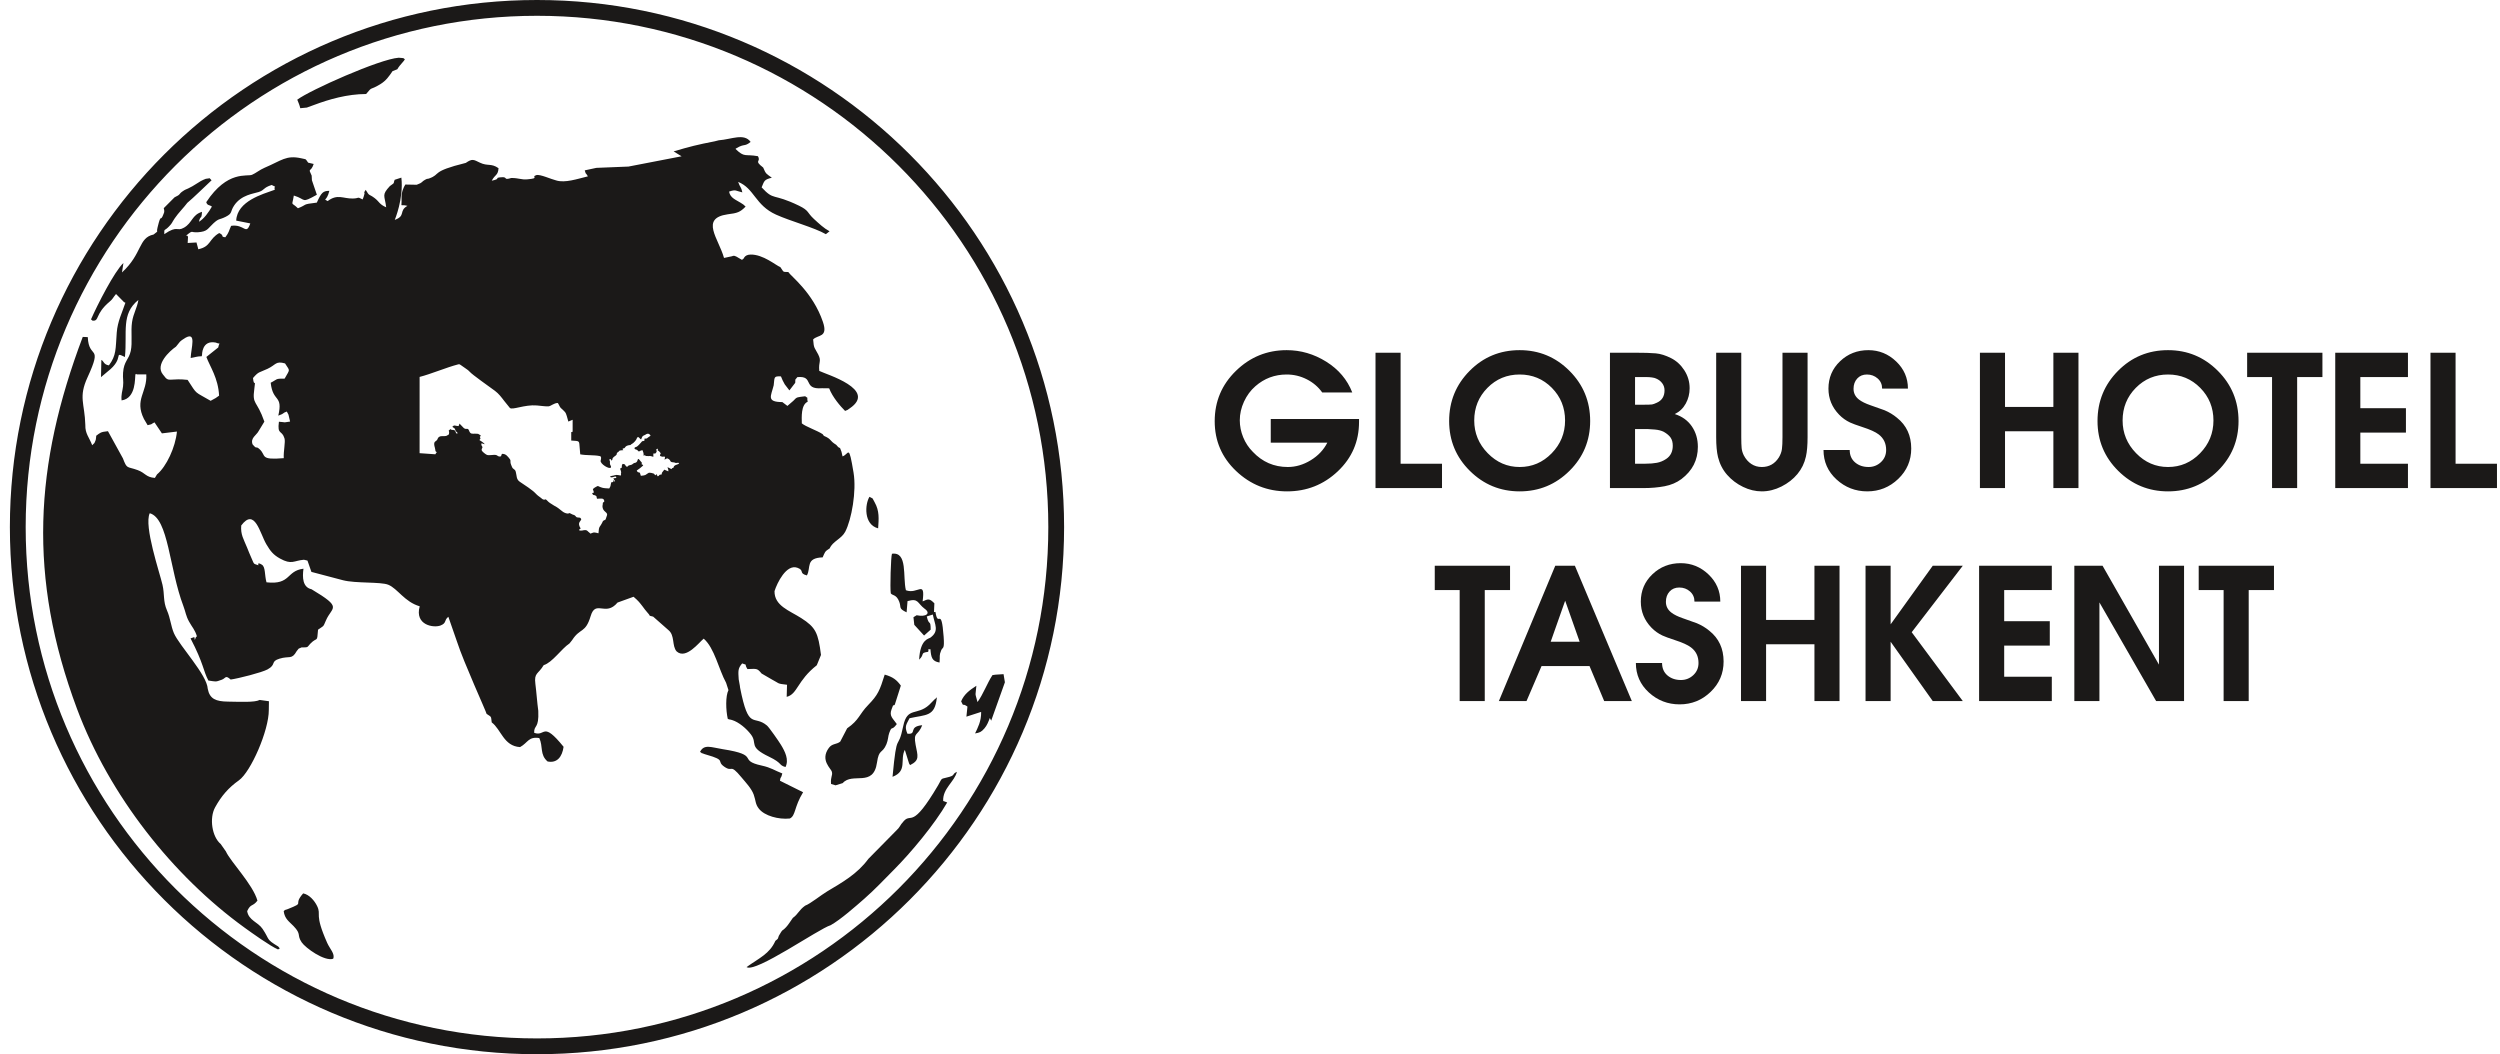 <svg width="166" height="70" viewBox="0 0 166 70" fill="none" xmlns="http://www.w3.org/2000/svg">
<path fill-rule="evenodd" clip-rule="evenodd" d="M1.705 35C1.705 16.249 16.905 1.049 35.656 1.049C54.407 1.049 69.608 16.249 69.608 35C69.608 53.751 54.407 68.951 35.656 68.951C16.905 68.951 1.705 53.751 1.705 35ZM13.702 23.701C13.931 24.322 14.493 25.105 14.547 26.271L14.316 26.433L13.986 26.614C12.882 25.963 13.13 26.26 12.458 25.224C11.439 25.108 11.252 25.33 11.014 25.108L10.813 24.859C10.289 24.208 11.263 23.305 11.684 23.018C12.006 22.642 11.86 22.711 12.332 22.418C13.054 22.032 12.693 23.086 12.659 23.771C12.987 23.719 13.039 23.665 13.394 23.654C13.408 23.627 13.413 23.549 13.416 23.566C13.42 23.594 13.374 22.564 14.323 22.746C14.704 22.908 14.57 22.653 14.491 23.071L13.702 23.701ZM20.858 6.967C21.852 6.595 23.052 6.247 24.311 6.242C24.753 5.698 24.517 6.036 25.244 5.596C25.641 5.356 25.832 5.064 26.067 4.722L26.38 4.6C26.492 4.42 26.436 4.506 26.545 4.359L26.83 4.024C26.839 3.985 26.87 3.982 26.891 3.962C26.795 3.903 26.951 3.854 26.472 3.833C25.219 3.919 20.567 5.992 19.738 6.619C19.824 6.832 19.885 6.96 19.938 7.185L20.375 7.143L20.858 6.967ZM58.308 35.082C58.351 34.448 58.401 33.932 58.082 33.362C57.855 32.958 58.032 33.171 57.733 32.987C57.43 33.474 57.334 34.83 58.308 35.082ZM20.13 59.321C19.391 60.164 20.333 59.873 19.106 60.364C18.809 60.483 19.034 60.335 18.838 60.499C18.899 61.014 19.204 61.193 19.492 61.492C20.036 62.056 19.693 62.066 20.032 62.571C20.281 62.941 21.548 63.856 22.123 63.661C22.26 63.336 21.905 63.014 21.726 62.609C20.838 60.611 21.361 60.795 21.058 60.164C20.883 59.797 20.528 59.396 20.13 59.321ZM59.445 55.217L57.657 57.032C56.931 58.028 55.919 58.596 54.934 59.183C54.526 59.426 53.816 60.004 53.461 60.137C53.046 60.431 52.998 60.699 52.647 60.947C52.481 61.175 52.354 61.396 52.2 61.56C51.858 61.923 52.039 61.583 51.712 62.142C51.621 62.407 51.69 62.294 51.484 62.473C51.11 63.329 50.416 63.61 49.571 64.214C50.155 64.626 54.364 61.668 55.158 61.432C55.817 61.064 56.834 60.163 57.396 59.671C58.093 59.062 58.755 58.355 59.389 57.717C60.472 56.625 62.049 54.753 62.894 53.284L62.627 53.186C62.587 52.35 63.383 51.909 63.538 51.247C63.143 51.433 63.513 51.483 62.832 51.636C62.433 51.725 62.553 51.699 62.293 52.139C60.537 55.119 60.533 53.954 60.018 54.511C59.685 54.871 59.84 54.849 59.445 55.217ZM49.231 51.613C49.514 51.954 49.9 52.352 50.049 52.77C50.196 53.185 50.143 53.383 50.392 53.699C50.767 54.174 51.7 54.427 52.443 54.349C52.843 54.16 52.719 53.591 53.326 52.605L51.79 51.841C51.824 51.521 51.861 51.742 51.945 51.357C51.42 51.157 51.218 50.973 50.57 50.832C48.922 50.471 50.561 50.149 47.989 49.745C47.221 49.625 46.746 49.384 46.478 49.935C46.504 49.954 46.548 49.942 46.562 49.98C46.577 50.017 46.627 50.014 46.648 50.022C46.764 50.066 46.785 50.076 46.915 50.113C48.256 50.495 47.544 50.522 48.084 50.903C48.685 51.326 48.424 50.636 49.231 51.613ZM55.031 49.667C54.437 50.483 55.193 51.036 55.238 51.248C55.299 51.534 55.142 51.532 55.181 52.054L55.482 52.146L55.957 51.998C56.602 51.253 57.995 52.308 58.232 50.636C58.365 49.696 58.581 50.079 58.861 49.41C58.978 49.129 58.968 48.874 59.044 48.671C59.248 48.125 59.178 48.585 59.548 48.078C59.291 47.702 59.028 47.553 59.199 47.102C59.404 46.56 59.232 46.986 59.414 46.79L59.816 45.524C59.547 45.156 59.302 44.95 58.745 44.794C58.416 45.842 58.301 46.14 57.651 46.807C57.035 47.439 57.062 47.8 56.251 48.36L55.791 49.243C55.541 49.446 55.262 49.35 55.031 49.667ZM60.797 49.457C60.628 48.548 60.95 48.908 61.233 48.153C60.274 48.249 60.93 48.78 60.253 48.719C60.032 48.212 60.2 48.087 60.392 47.691C61.482 47.442 62.083 47.607 62.207 46.313C62.181 46.331 62.145 46.331 62.133 46.373C62.122 46.414 62.077 46.419 62.062 46.433L61.702 46.799C60.897 47.542 60.242 46.911 59.976 48.204C59.606 50.004 59.564 48.348 59.264 51.58C60.269 51.195 59.739 50.447 60.081 49.79L60.31 50.527C60.376 50.739 60.352 50.682 60.43 50.803C61.093 50.475 60.934 50.193 60.797 49.457ZM65.899 44.828C65.546 45.367 65.28 46.112 64.906 46.616C64.715 45.901 64.775 46.275 64.831 45.535C64.378 45.827 64.012 46.101 63.82 46.569C64.025 47.002 63.847 46.633 64.239 46.917L64.169 47.586L65.148 47.27C65.161 47.901 64.92 48.325 64.744 48.7C65.054 48.646 65.151 48.612 65.364 48.367C65.543 48.161 65.629 47.923 65.725 47.675L65.815 47.853L66.725 45.304L66.636 44.764L66.094 44.799L65.899 44.828ZM59.148 39.396C59.242 39.553 59.525 39.452 59.713 39.964C59.856 40.352 59.643 40.397 60.198 40.659L60.26 39.913C61.006 39.704 60.891 40.042 61.399 40.423C61.819 40.713 61.514 40.989 60.865 40.852L60.653 40.984L60.709 41.489L61.359 42.2L61.797 41.808C61.795 41.088 61.69 41.611 61.537 40.931L61.94 40.805C62.065 41.478 62.391 41.895 61.772 42.344C61.67 42.418 61.1 42.433 61.03 43.802C61.429 43.426 61.061 43.362 61.63 43.28C61.71 43.075 61.503 43.133 61.781 43.107C61.824 43.661 61.891 43.911 62.385 43.992C62.429 43.528 62.345 43.541 62.499 43.174C62.594 42.948 62.723 43.163 62.658 42.278C62.502 40.158 62.294 41.771 62.113 40.63L62.017 40.643L62.042 40.06C61.713 39.724 61.632 39.766 61.262 39.933C61.452 38.454 60.936 39.498 60.152 39.191C59.933 38.311 60.284 36.615 59.226 36.77C59.152 36.96 59.091 39.059 59.148 39.396ZM9.062 24.82C9.047 24.836 9.042 24.86 9.133 24.862L9.714 24.861C9.781 26.064 8.914 26.523 9.557 27.817L9.802 28.232C10.186 28.143 9.946 28.202 10.259 28.044L10.751 28.776L11.749 28.655C11.651 29.693 11.05 30.983 10.424 31.502L10.285 31.734C9.674 31.688 9.667 31.406 9.133 31.212C8.422 30.954 8.442 31.172 8.161 30.434L7.168 28.631C6.672 28.681 6.659 28.734 6.39 28.932C6.384 28.975 6.372 29.172 6.358 29.208C6.236 29.52 6.289 29.378 6.122 29.563C5.92 29.029 5.649 28.795 5.666 28.219C5.624 26.764 5.197 26.391 5.814 25.051C6.846 22.807 5.895 23.903 5.829 22.385L5.495 22.37C2.282 30.876 1.848 38.314 5.114 47.068C7.264 52.828 11.484 58.159 16.242 61.599C16.711 61.938 17.944 62.822 18.461 63.044C18.633 62.93 18.602 63.031 18.474 62.848C17.628 62.335 17.936 62.421 17.435 61.678C17.125 61.217 16.512 61.121 16.411 60.499C16.657 59.975 16.76 60.23 17.094 59.803C16.792 58.719 15.299 57.211 14.999 56.534L14.654 56.042C14.076 55.56 13.887 54.326 14.284 53.606C14.7 52.85 15.173 52.304 15.86 51.817C16.653 51.255 17.857 48.5 17.849 47.144L17.857 46.562L17.243 46.476C16.917 46.65 15.962 46.599 15.131 46.587C14.34 46.576 13.925 46.415 13.795 45.742C13.749 44.801 11.904 42.876 11.547 42.041C11.342 41.56 11.319 41.06 11.086 40.527C10.82 39.917 10.937 39.474 10.79 38.833C10.604 38.021 9.541 34.924 9.943 34.078C11.197 34.431 11.23 37.749 12.178 40.245C12.328 40.641 12.341 40.891 12.55 41.269C12.762 41.657 12.942 41.804 13.083 42.274C13.062 42.282 13.026 42.259 13.018 42.283C12.862 42.734 12.975 42.282 12.88 42.309L12.652 42.39C13.532 44.076 13.491 44.545 13.837 45.187C14.362 45.262 14.29 45.292 14.726 45.134C15.006 45.032 14.952 44.797 15.317 45.122C15.823 45.052 17.396 44.653 17.768 44.447C18.372 44.114 17.936 43.93 18.555 43.737C19.223 43.529 19.369 43.828 19.701 43.233C19.925 42.964 19.752 43.126 20.021 42.989C20.491 42.985 20.375 42.993 20.597 42.75C21.085 42.242 21.047 42.736 21.118 41.81C21.508 41.527 21.438 41.679 21.638 41.207C22.035 40.266 22.806 40.394 20.685 39.126C20.092 38.996 20.07 38.344 20.151 37.762C18.99 37.904 19.331 38.848 17.695 38.666C17.56 38.185 17.639 37.652 17.387 37.495C17.039 37.28 17.169 37.535 17.166 37.537C16.79 37.404 16.904 37.511 16.681 37.02C16.575 36.786 16.505 36.605 16.406 36.359C16.184 35.807 15.965 35.501 16.018 34.892C16.922 33.684 17.256 35.408 17.684 36.136C17.955 36.598 18.15 36.84 18.587 37.084C19.378 37.524 19.503 37.222 20.18 37.167L20.416 37.223L20.678 37.974L22.772 38.527C23.627 38.748 25.273 38.621 25.78 38.827C26.4 39.078 26.864 39.969 27.869 40.258C27.519 41.517 28.806 41.712 29.256 41.531C29.678 41.361 29.462 41.201 29.77 40.953L30.351 42.624C30.799 44.002 32.282 47.247 32.31 47.401C32.654 47.633 32.594 47.533 32.65 47.967C33.274 48.429 33.439 49.544 34.531 49.607C35.065 49.316 35.077 48.894 35.809 49.007C36.073 49.569 35.829 50.107 36.359 50.562C36.995 50.691 37.329 50.249 37.422 49.587C35.997 47.83 36.238 48.944 35.469 48.658C35.449 48.108 35.797 48.431 35.742 47.199C35.661 46.61 35.627 46.012 35.55 45.416C35.452 44.654 35.73 44.789 36.102 44.165C36.678 43.992 37.275 43.081 37.817 42.722L37.993 42.499C38.522 41.672 38.871 42.074 39.22 40.907C39.553 39.792 40.209 40.972 41.004 40.01L42.069 39.625C42.41 39.92 42.46 39.999 42.68 40.281C42.784 40.414 42.841 40.514 42.99 40.675C43.28 40.988 42.983 40.832 43.369 40.944L44.377 41.832C44.828 42.188 44.6 42.886 44.929 43.254C45.552 43.812 46.423 42.647 46.726 42.406C47.448 43.032 47.718 44.439 48.213 45.338L48.369 45.823C48.168 46.222 48.194 47.146 48.323 47.73C48.453 47.797 48.408 47.75 48.605 47.809C49.06 47.946 49.564 48.378 49.863 48.771C50.324 49.377 49.66 49.572 51.057 50.242C51.982 50.685 51.686 50.804 52.158 50.931C52.397 50.442 52.13 49.907 51.853 49.453C51.705 49.209 51.067 48.294 50.927 48.176C50.028 47.421 49.715 48.571 49.142 45.664L49.127 45.537L49.05 45.108C49.016 44.558 48.988 44.385 49.281 44.051C49.694 44.202 49.377 44.024 49.629 44.426C50.236 44.415 50.262 44.345 50.568 44.721L51.249 45.116C51.749 45.37 51.555 45.397 52.259 45.468L52.236 46.271C52.963 46.09 52.923 45.203 54.234 44.173L54.514 43.489C54.327 42.021 54.167 41.657 53.196 41.038C52.409 40.536 51.413 40.225 51.428 39.252C51.601 38.699 52.214 37.446 52.937 37.696C53.448 37.873 53.01 38.065 53.578 38.208C53.866 37.69 53.467 37.05 54.625 37.009C54.783 36.663 54.746 36.627 55.094 36.41C55.282 35.952 55.876 35.779 56.122 35.309C56.547 34.493 56.88 32.611 56.676 31.385C56.349 29.417 56.381 30.159 55.944 30.305L55.877 30.004C55.692 29.499 55.854 29.948 55.526 29.537C55.044 29.246 55.244 29.168 54.706 28.941L54.622 28.827C54.233 28.573 53.508 28.336 53.241 28.112C53.232 27.702 53.18 26.877 53.631 26.674C53.543 26.261 53.73 26.523 53.462 26.311C52.942 26.387 52.93 26.329 52.674 26.617C52.542 26.726 52.473 26.798 52.284 26.953L51.949 26.699C50.863 26.692 51.2 26.297 51.373 25.585C51.441 25.058 51.349 24.967 51.855 24.992C51.94 25.208 51.984 25.304 52.106 25.519L52.416 25.923L52.803 25.419C52.839 25.082 52.73 25.332 52.944 25.041C54.086 24.93 53.269 25.879 54.579 25.778L55.056 25.784C55.279 26.372 55.804 26.978 56.114 27.286C56.336 27.199 56.228 27.247 56.417 27.119C58.285 25.86 54.862 24.863 54.399 24.629C54.338 24.004 54.566 24.003 54.328 23.534C54.104 23.093 54.034 23.169 53.992 22.54C54.3 22.211 55.001 22.434 54.642 21.375C53.977 19.415 52.5 18.329 52.343 18.063C51.933 18.047 52.074 18.092 51.816 17.737C51.516 17.622 50.674 16.884 49.831 16.903C49.372 16.914 49.383 17.265 49.342 17.184C49.331 17.163 49.303 17.237 49.281 17.262C48.944 17.082 48.838 16.957 48.667 16.991C48.652 16.994 48.622 17.01 48.605 17.015L48.075 17.127C47.715 15.839 46.467 14.493 48.318 14.23C48.959 14.152 49.147 14.089 49.508 13.717C49.399 13.6 49.339 13.563 49.178 13.463C48.842 13.254 48.489 13.145 48.411 12.723C48.883 12.559 48.841 12.677 49.292 12.774C49.209 12.374 49.154 12.488 49.012 12.077C50.09 12.507 50.136 13.622 51.529 14.252C52.48 14.683 54.07 15.11 54.837 15.549L55.081 15.357C54.695 15.146 54.401 14.866 54.038 14.533C53.579 14.11 53.736 13.99 53.055 13.659C51.267 12.793 51.423 13.359 50.572 12.441C50.754 12.014 50.726 11.927 51.251 11.8C50.892 11.539 50.856 11.569 50.675 11.125C50.018 10.616 50.556 10.785 50.326 10.371C49.441 10.214 49.456 10.485 48.835 9.887C48.856 9.866 48.89 9.845 48.906 9.836C49.45 9.516 49.428 9.762 49.841 9.422C49.401 8.821 48.576 9.254 47.726 9.315L47.453 9.384C46.321 9.603 45.778 9.74 44.729 10.053L45.257 10.378L41.73 11.06L39.598 11.146L38.827 11.312C38.943 11.688 38.835 11.361 39.037 11.709C38.321 11.884 37.514 12.162 36.933 11.981C36.592 11.899 35.846 11.552 35.613 11.628C35.219 11.755 35.889 11.829 35.016 11.908C34.614 11.945 34.452 11.818 33.951 11.818C33.368 11.995 33.768 11.726 33.276 11.77C32.754 11.815 33.334 11.857 32.651 11.999C32.88 11.566 33.068 11.664 33.103 11.169C32.605 10.818 32.39 11.055 31.862 10.799C31.44 10.595 31.362 10.52 30.93 10.816C28.548 11.405 29.319 11.558 28.488 11.852C28.306 11.916 28.468 11.811 28.221 11.939C27.969 12.07 28.117 12.106 27.67 12.268L26.914 12.253C26.789 12.448 26.649 12.776 26.664 13.149C26.692 13.865 26.5 13.523 27.055 13.668C26.46 14.001 26.963 14.333 26.212 14.6C26.212 14.599 26.81 13.193 26.651 11.794L26.206 11.938C26.078 12.26 26.275 12.067 25.888 12.355C25.323 12.967 25.545 12.961 25.643 13.764C25.177 13.564 25.195 13.397 24.877 13.154C24.481 12.851 24.549 13.067 24.282 12.605C24.013 13.046 24.334 12.483 24.142 13.078L24.079 13.243C23.671 13.034 23.896 13.172 23.429 13.182C22.78 13.196 22.414 12.854 21.756 13.352C21.421 13.15 21.683 13.428 21.869 12.672C21.449 12.672 21.334 12.79 21.037 13.453C19.992 13.576 20.445 13.576 19.782 13.829C19.301 13.364 19.387 13.753 19.51 12.984C20.375 13.245 19.959 13.529 21.04 12.931L20.711 11.968L20.695 11.66C20.424 11.089 20.632 11.496 20.828 10.887L20.461 10.8C20.259 10.539 20.411 10.601 20.006 10.511C18.996 10.289 18.716 10.651 17.561 11.142C17.247 11.275 16.982 11.502 16.737 11.605C16.401 11.747 15.105 11.289 13.695 13.423C13.766 13.667 13.909 13.589 14.07 13.717C13.865 14.082 13.545 14.535 13.209 14.724C13.32 14.242 13.378 14.638 13.413 14.067C12.74 14.266 12.775 14.799 12.221 15.115C11.712 15.406 11.825 14.925 10.909 15.548C10.902 15.138 10.9 15.376 11.221 15.038C11.466 14.78 11.376 14.831 11.606 14.49C11.835 14.151 12.221 13.764 12.438 13.469C12.905 13.079 13.478 12.5 14.048 11.972C13.828 11.77 14.057 11.839 13.665 11.873C13.633 11.876 13.37 11.999 13.337 12.021C12.341 12.667 12.461 12.476 12.142 12.693C11.838 12.898 12.035 12.897 11.589 13.104L10.873 13.822L10.904 13.958C10.889 14.162 10.944 13.974 10.867 14.188C10.63 14.841 10.716 14.051 10.463 15.096C10.35 15.56 10.596 15.235 10.198 15.573C9.173 15.788 9.463 16.84 8.1 18.09L8.195 17.462C7.592 18.032 6.475 20.224 6.043 21.206L6.142 21.29C6.616 21.345 6.285 20.859 7.284 20.025C7.509 19.837 7.478 19.789 7.704 19.522L8.236 20.061C8.256 20.072 8.3 20.083 8.327 20.102C8.104 20.78 7.807 21.331 7.751 22.093C7.671 23.166 7.734 23.586 7.232 24.261C6.872 24.208 6.896 23.972 6.73 23.898L6.707 25.042L7.149 24.669C8.301 23.777 7.513 23.333 8.251 23.683C8.256 23.686 8.28 23.706 8.296 23.701C8.458 22.046 8.026 20.851 9.189 19.916C9.107 20.45 8.855 20.8 8.768 21.385C8.674 22.009 8.804 22.743 8.683 23.301C8.555 23.892 8.223 23.971 8.171 24.754C8.144 25.149 8.213 25.27 8.17 25.657C8.134 25.979 8.032 26.171 8.073 26.587C9.052 26.452 8.951 25.064 8.989 24.861C9.025 24.842 9.048 24.828 9.062 24.82ZM19.155 27.535L19.262 27.992L18.909 28.044C18.9 28.044 18.622 28.006 18.52 28.003C18.401 28.912 18.713 28.523 18.89 29.108C18.963 29.35 18.816 29.948 18.841 30.422C17.222 30.558 17.697 30.255 17.244 29.834C16.945 29.556 17.104 29.901 16.771 29.505C16.61 29.083 17.036 28.891 17.165 28.636L17.554 27.996C17.045 26.532 16.737 26.908 16.886 25.827C16.992 25.053 16.865 25.777 16.799 25.101C17.19 24.649 17.179 24.764 17.767 24.488C18.341 24.218 18.294 23.953 18.927 24.131C19.255 24.668 19.283 24.459 18.899 25.141C18.263 25.131 18.44 25.181 17.974 25.413C18.119 26.75 18.803 26.179 18.479 27.599C18.949 27.434 18.701 27.446 19.044 27.326L19.155 27.535ZM16.62 14.835C16.327 15.668 16.244 14.857 15.346 14.996C15.188 15.339 15.217 15.421 14.963 15.754C14.604 15.719 14.935 15.647 14.556 15.474C13.85 15.878 14.021 16.372 13.162 16.551C13.154 16.527 13.151 16.462 13.149 16.477L13.046 16.1L12.462 16.134L12.483 15.745C12.471 15.51 12.162 15.801 12.528 15.508C12.774 15.312 12.762 15.431 12.963 15.423L13.136 15.423C13.793 15.372 13.773 15.194 14.165 14.835C14.565 14.468 14.536 14.622 14.991 14.392C15.456 14.157 15.273 14.062 15.541 13.654C16.022 12.924 16.864 12.858 17.182 12.749C17.593 12.609 17.459 12.47 18.04 12.282C18.447 12.505 18.163 12.265 18.245 12.602L18.169 12.627C17.474 12.884 15.744 13.344 15.684 14.649L16.62 14.835ZM27.862 25.028C28.615 24.836 29.651 24.394 30.41 24.198C30.507 24.173 30.51 24.184 30.576 24.226L30.949 24.486C31.049 24.557 31.12 24.603 31.189 24.685C31.352 24.878 32.486 25.671 32.865 25.952C33.117 26.139 33.293 26.377 33.482 26.624L33.852 27.083C34.005 27.251 34.832 26.852 35.646 26.922C35.805 26.936 36.306 27 36.426 26.982C36.601 26.956 36.782 26.759 37.038 26.758C37.106 26.845 37.148 26.983 37.22 27.071C37.261 27.122 37.3 27.141 37.346 27.188C37.527 27.377 37.548 27.34 37.636 27.628C37.674 27.749 37.709 27.867 37.738 27.992L38.023 27.872V28.639C37.97 28.752 38.036 28.659 37.931 28.688L37.93 29.252C38.507 29.294 38.451 29.242 38.491 29.735C38.503 29.88 38.516 30.024 38.528 30.169C38.989 30.253 39.431 30.198 39.836 30.286C39.959 30.313 39.902 30.511 39.884 30.583C39.832 30.798 40.46 31.182 40.562 31.044C40.604 30.944 40.504 30.901 40.497 30.779C40.492 30.701 40.513 30.7 40.498 30.622C40.478 30.525 40.454 30.621 40.472 30.492C40.601 30.475 40.511 30.461 40.567 30.519C40.644 30.6 40.498 30.539 40.613 30.578C40.73 30.487 40.597 30.51 40.721 30.375C40.768 30.323 40.83 30.293 40.884 30.247C41.011 30.14 40.901 30.162 40.986 30.057C41.033 29.999 41.006 30.053 41.071 29.995C41.143 29.932 41.062 29.909 41.384 29.891C41.338 29.776 41.345 29.93 41.349 29.785C41.443 29.746 41.414 29.804 41.486 29.73C41.546 29.667 41.525 29.654 41.61 29.609C41.661 29.582 41.734 29.562 41.784 29.558C41.976 29.539 41.782 29.56 41.97 29.468C42.069 29.42 42.233 29.235 42.267 29.15C42.307 29.048 42.277 29.079 42.366 29.013C42.483 29.075 42.47 29.127 42.567 29.179C42.677 28.878 42.722 28.947 42.842 28.871C42.929 28.816 43.08 28.717 43.2 28.931L43.093 29.003C42.968 29.073 42.978 29.152 42.8 29.118L42.785 29.27C42.621 29.297 42.657 29.275 42.57 29.377C42.5 29.459 42.35 29.628 42.272 29.665C42.152 29.723 42.136 29.669 42.136 29.806C42.263 29.89 42.245 29.794 42.407 29.976C42.562 29.958 42.456 29.915 42.666 29.895C42.717 30.075 42.734 30.023 42.74 30.267C42.79 30.249 42.788 30.248 42.818 30.207C42.923 30.337 42.841 30.255 43.012 30.282C43.13 30.301 43.108 30.258 43.233 30.29L43.364 30.327C43.367 30.323 43.374 30.332 43.383 30.333L43.381 30.117C43.502 30.09 43.488 30.163 43.563 30.056C43.612 29.986 43.625 29.934 43.562 29.86C43.608 29.831 43.615 29.817 43.654 29.788C43.719 29.869 43.671 29.815 43.671 29.91C43.767 29.951 43.8 30.006 43.871 30.093C43.848 30.239 43.816 30.114 43.827 30.268C43.877 30.303 43.89 30.3 43.953 30.317C44.093 30.354 44.003 30.326 44.067 30.315C44.2 30.294 44.153 30.433 44.118 30.515C44.276 30.483 44.25 30.381 44.394 30.476C44.583 30.6 44.437 30.683 44.726 30.701C44.833 30.708 44.818 30.748 44.912 30.741C44.972 30.736 45.039 30.709 45.096 30.755C45.05 30.849 44.879 30.848 44.795 30.919C44.718 30.985 44.741 31.036 44.697 31.072C44.637 31.118 44.705 30.987 44.58 31.15C44.491 31.107 44.388 31.034 44.314 31.03C44.349 31.113 44.334 31.047 44.358 31.144C44.38 31.23 44.393 31.162 44.376 31.298L44.109 31.186C44.067 31.245 44.018 31.304 43.981 31.351C43.923 31.422 43.943 31.475 43.946 31.475C43.945 31.478 43.945 31.485 43.943 31.488C43.834 31.565 43.894 31.472 43.8 31.529C43.747 31.562 43.78 31.586 43.679 31.629C43.574 31.536 43.683 31.595 43.606 31.482C43.512 31.546 43.634 31.606 43.479 31.52C43.411 31.482 43.502 31.496 43.386 31.438C43.34 31.415 43.142 31.377 43.079 31.393L42.927 31.487L42.901 31.512C42.84 31.561 42.642 31.592 42.552 31.594C42.532 31.541 42.509 31.437 42.487 31.388C42.349 31.345 42.342 31.379 42.28 31.241L42.502 31.084L42.709 30.908C42.662 30.828 42.699 30.88 42.603 30.828C42.63 30.678 42.626 30.739 42.528 30.617C42.483 30.563 42.439 30.486 42.369 30.471C42.318 30.551 42.336 30.634 42.255 30.693C42.155 30.767 42.131 30.706 42.037 30.79C41.877 30.934 41.806 30.835 41.675 30.964C41.638 31.001 41.691 30.968 41.636 31.001C41.44 30.891 41.6 30.827 41.336 30.802C41.283 30.913 41.291 30.888 41.283 31.055L41.17 31.12C41.222 31.232 41.268 31.356 41.233 31.444C41.208 31.504 41.268 31.471 41.222 31.576C41.079 31.564 40.989 31.509 40.828 31.551L40.753 31.573C40.673 31.59 40.567 31.596 40.499 31.655C40.636 31.789 40.846 31.556 40.93 31.679C40.901 31.793 40.776 31.741 40.732 31.752C40.778 31.933 40.809 31.817 40.841 31.986C40.722 31.927 40.809 31.938 40.717 31.873L40.735 31.971C40.607 32.059 40.697 32.007 40.59 32.021C40.514 32.273 40.586 32.218 40.454 32.434C40.321 32.426 40.12 32.421 40.002 32.388C39.625 32.285 39.796 32.2 39.487 32.377L39.379 32.463C39.376 32.465 39.368 32.48 39.366 32.476L39.438 32.701C39.344 32.752 39.372 32.689 39.319 32.773C39.431 32.935 39.389 32.83 39.538 32.902C39.65 32.955 39.595 33.008 39.641 33.117C39.839 33.124 40.13 33.014 40.124 33.309C40.094 33.337 40.07 33.346 40.055 33.359C39.997 33.414 40.036 33.43 40.03 33.465L40.015 33.513C39.982 33.657 40.024 33.809 40.111 33.907L40.262 34.051C40.346 34.14 40.311 34.203 40.268 34.324C40.187 34.556 40.247 34.477 40.09 34.56C40.026 34.594 40.041 34.589 40.004 34.668C39.823 35.049 39.769 34.886 39.738 35.411C39.665 35.4 39.642 35.382 39.58 35.372C39.367 35.337 39.42 35.361 39.203 35.434C39.161 35.39 39.175 35.394 39.123 35.358C39.038 35.301 39.002 35.208 38.886 35.199C38.719 35.186 38.629 35.278 38.447 35.206C38.481 35.122 38.484 35.156 38.557 35.092C38.308 34.699 38.552 34.643 38.597 34.476C38.529 34.365 38.541 34.376 38.399 34.364C38.24 34.35 38.287 34.334 38.193 34.246C38.117 34.174 38.071 34.198 37.978 34.145C37.721 33.998 37.843 34.119 37.66 34.097C37.555 34.085 37.42 34.019 37.355 33.965C36.814 33.524 36.949 33.693 36.617 33.462C36.546 33.413 36.484 33.386 36.43 33.333C36.13 33.032 36.288 33.218 36.081 33.169C36.02 33.155 35.965 33.094 35.909 33.052C35.774 32.951 35.693 32.902 35.576 32.776C35.351 32.532 34.829 32.201 34.514 31.989C34.271 31.825 34.319 31.585 34.248 31.331C34.185 31.101 34.07 31.212 33.98 30.966C33.956 30.903 33.913 30.811 33.902 30.75C33.878 30.626 33.925 30.577 33.854 30.485C33.723 30.316 33.587 30.116 33.332 30.138C33.248 30.241 33.331 30.317 33.173 30.314C33.065 30.312 33.023 30.232 32.938 30.213C32.774 30.175 32.483 30.26 32.334 30.205C32.254 30.175 31.999 29.981 31.986 29.898C31.963 29.753 32.065 29.762 32.025 29.661C31.974 29.532 31.949 29.626 31.971 29.432L32.182 29.499C32.166 29.426 31.895 29.255 31.837 29.222C31.866 29.147 31.848 29.203 31.874 29.167L31.905 29.125C31.816 28.882 31.901 29.07 31.92 28.91L31.744 28.805L31.54 28.796C31.382 28.792 31.237 28.848 31.153 28.613C31.061 28.354 30.977 28.576 30.79 28.415L30.511 28.126C30.501 28.174 30.471 28.247 30.447 28.293C30.23 28.289 30.16 28.184 30.035 28.343C30.3 28.493 30.162 28.503 30.3 28.663C30.348 28.718 30.353 28.688 30.395 28.772L30.299 28.782C30.246 28.704 30.263 28.599 30.156 28.563C30.041 28.524 30.046 28.58 29.955 28.524C29.894 28.486 29.994 28.527 29.91 28.495C29.873 28.52 29.837 28.558 29.795 28.59C29.837 28.712 29.822 28.695 29.81 28.84L29.666 28.931C29.665 28.931 29.61 28.947 29.608 28.948C29.451 28.989 29.288 28.912 29.146 29.018C29.066 29.078 29.084 29.107 29.032 29.195C28.948 29.335 28.782 29.277 28.844 29.608C28.862 29.706 28.885 29.722 28.901 29.852C28.916 29.968 28.91 29.97 29.007 30.025C28.965 30.067 28.945 30.081 28.91 30.165L27.861 30.091L27.862 25.028ZM9.082 24.805C9.085 24.804 9.081 24.808 9.062 24.82C9.069 24.812 9.079 24.806 9.082 24.805ZM70.656 35C70.656 15.67 54.986 0 35.656 0C16.326 0 0.656 15.67 0.656 35C0.656 54.33 16.326 70 35.656 70C54.986 70 70.656 54.33 70.656 35Z" fill="#1B1918"/>
<path fill-rule="evenodd" clip-rule="evenodd" d="M87.795 26.059C87.528 25.686 87.185 25.395 86.767 25.184C86.35 24.973 85.906 24.867 85.436 24.867C84.641 24.867 83.948 25.127 83.356 25.646C83.04 25.922 82.789 26.262 82.602 26.667C82.416 27.073 82.322 27.486 82.322 27.908C82.322 28.289 82.397 28.664 82.547 29.033C82.697 29.402 82.91 29.724 83.186 30C83.818 30.672 84.593 31.009 85.509 31.009C86.036 31.009 86.544 30.859 87.035 30.559C87.525 30.259 87.892 29.87 88.135 29.392H84.378V27.823H90.24V28.017C90.24 29.314 89.769 30.407 88.829 31.295C87.888 32.183 86.765 32.627 85.46 32.627C84.155 32.627 83.028 32.176 82.079 31.277C81.13 30.377 80.656 29.274 80.656 27.969C80.656 26.655 81.126 25.54 82.067 24.624C83.007 23.708 84.13 23.25 85.436 23.25C86.368 23.25 87.244 23.505 88.063 24.016C88.881 24.527 89.457 25.208 89.79 26.059H87.795ZM91.334 23.42H93V30.79H95.749V32.408H91.334V23.42ZM105.587 27.956C105.587 29.254 105.129 30.356 104.213 31.264C103.297 32.172 102.194 32.627 100.905 32.627C99.616 32.627 98.513 32.172 97.597 31.264C96.681 30.356 96.223 29.254 96.223 27.956C96.223 26.651 96.677 25.54 97.585 24.624C98.493 23.708 99.6 23.25 100.905 23.25C102.194 23.25 103.297 23.708 104.213 24.624C105.129 25.54 105.587 26.651 105.587 27.956ZM97.889 27.92C97.889 28.755 98.187 29.479 98.783 30.091C99.379 30.703 100.086 31.009 100.905 31.009C101.732 31.009 102.441 30.705 103.033 30.097C103.625 29.489 103.921 28.763 103.921 27.92C103.921 27.069 103.629 26.347 103.046 25.755C102.462 25.163 101.748 24.867 100.905 24.867C100.062 24.867 99.348 25.163 98.765 25.755C98.181 26.347 97.889 27.069 97.889 27.92ZM106.901 23.42H108.53C109.163 23.42 109.635 23.434 109.947 23.463C110.259 23.491 110.596 23.597 110.957 23.779C111.317 23.961 111.613 24.233 111.844 24.594C112.075 24.955 112.191 25.35 112.191 25.78C112.191 26.144 112.106 26.483 111.936 26.795C111.765 27.107 111.522 27.34 111.206 27.494C111.692 27.648 112.069 27.92 112.337 28.309C112.604 28.698 112.738 29.152 112.738 29.671C112.738 30.109 112.647 30.506 112.465 30.863C112.282 31.22 112.008 31.536 111.644 31.812C111.327 32.047 110.957 32.205 110.531 32.286C110.105 32.367 109.645 32.408 109.151 32.408H106.901V23.42ZM109.26 30.79C109.552 30.79 109.805 30.77 110.02 30.729C110.235 30.689 110.44 30.604 110.634 30.474C110.926 30.279 111.072 29.988 111.072 29.598C111.072 29.379 111.025 29.201 110.932 29.063C110.839 28.925 110.687 28.796 110.476 28.674C110.314 28.593 110.117 28.542 109.886 28.522C109.655 28.502 109.507 28.492 109.442 28.492H109.296H108.567V30.79H109.26ZM108.883 26.874H109.017C109.39 26.874 109.615 26.868 109.692 26.856C109.769 26.844 109.876 26.805 110.014 26.74C110.355 26.588 110.525 26.315 110.525 25.919C110.525 25.743 110.474 25.585 110.373 25.449C110.271 25.311 110.136 25.206 109.965 25.135C109.901 25.103 109.807 25.078 109.686 25.062C109.564 25.046 109.455 25.038 109.357 25.038C109.276 25.038 109.195 25.038 109.114 25.038C109.033 25.038 108.952 25.038 108.871 25.038H108.567V26.874H108.883ZM115.62 23.42V29.027C115.62 29.351 115.629 29.594 115.645 29.756C115.661 29.919 115.71 30.081 115.791 30.243C115.92 30.486 116.087 30.675 116.289 30.808C116.492 30.942 116.723 31.009 116.983 31.009C117.469 31.009 117.846 30.798 118.114 30.377C118.227 30.19 118.296 30.004 118.32 29.817C118.345 29.631 118.357 29.367 118.357 29.027V23.42H120.023V29.027C120.023 29.562 119.986 29.991 119.913 30.316C119.816 30.754 119.628 31.141 119.348 31.477C119.068 31.814 118.716 32.089 118.29 32.304C117.864 32.519 117.428 32.627 116.983 32.627C116.561 32.627 116.145 32.527 115.736 32.328C115.327 32.13 114.976 31.864 114.684 31.532C114.392 31.2 114.189 30.806 114.076 30.352C113.995 30.02 113.954 29.578 113.954 29.027V23.42H115.62ZM122.82 29.878C122.82 30.227 122.94 30.502 123.179 30.705C123.418 30.908 123.716 31.009 124.073 31.009C124.389 31.009 124.663 30.902 124.894 30.687C125.125 30.472 125.24 30.202 125.24 29.878C125.24 29.44 125.074 29.096 124.742 28.844C124.531 28.682 124.174 28.52 123.671 28.358C123.274 28.228 122.998 28.127 122.844 28.054C122.569 27.924 122.325 27.75 122.115 27.531C121.644 27.044 121.409 26.469 121.409 25.804C121.409 25.082 121.667 24.476 122.182 23.986C122.696 23.495 123.323 23.25 124.061 23.25C124.766 23.25 125.38 23.499 125.903 23.998C126.426 24.497 126.687 25.099 126.687 25.804H124.973C124.973 25.528 124.873 25.303 124.675 25.129C124.476 24.955 124.239 24.867 123.963 24.867C123.696 24.867 123.481 24.957 123.319 25.135C123.157 25.313 123.075 25.54 123.075 25.816C123.075 26.108 123.197 26.347 123.44 26.534C123.619 26.671 123.874 26.797 124.206 26.911C124.75 27.097 125.058 27.206 125.131 27.239C125.439 27.369 125.714 27.535 125.958 27.738C126.59 28.24 126.906 28.921 126.906 29.781C126.906 30.575 126.618 31.248 126.043 31.799C125.467 32.351 124.782 32.627 123.988 32.627C123.201 32.627 122.52 32.363 121.944 31.836C121.369 31.309 121.081 30.656 121.081 29.878H122.82ZM131.467 23.42H133.133V27.02H136.344V23.42H138.01V32.408H136.344V28.637H133.133V32.408H131.467V23.42ZM148.639 27.956C148.639 29.254 148.181 30.356 147.265 31.264C146.348 32.172 145.246 32.627 143.957 32.627C142.668 32.627 141.565 32.172 140.649 31.264C139.733 30.356 139.275 29.254 139.275 27.956C139.275 26.651 139.729 25.54 140.637 24.624C141.545 23.708 142.651 23.25 143.957 23.25C145.246 23.25 146.348 23.708 147.265 24.624C148.181 25.54 148.639 26.651 148.639 27.956ZM140.941 27.92C140.941 28.755 141.239 29.479 141.835 30.091C142.43 30.703 143.138 31.009 143.957 31.009C144.784 31.009 145.493 30.705 146.085 30.097C146.677 29.489 146.973 28.763 146.973 27.92C146.973 27.069 146.681 26.347 146.097 25.755C145.513 25.163 144.8 24.867 143.957 24.867C143.113 24.867 142.4 25.163 141.816 25.755C141.233 26.347 140.941 27.069 140.941 27.92ZM150.864 25.038H149.21V23.42H154.209V25.038H152.531V32.408H150.864V25.038ZM155.06 23.42H159.888V25.038H156.726V27.105H159.754V28.723H156.726V30.79H159.888V32.408H155.06V23.42ZM161.384 23.42H163.05V30.79H165.799V32.408H161.384V23.42ZM96.922 39.181H95.268V37.564H100.267V39.181H98.588V46.551H96.922V39.181ZM103.27 37.564H104.572L108.354 46.551H106.518L105.545 44.228H102.358L101.361 46.551H99.525L103.27 37.564ZM104.888 42.611L103.927 39.887L102.966 42.611H104.888ZM110.361 44.022C110.361 44.37 110.48 44.646 110.719 44.849C110.959 45.051 111.257 45.153 111.613 45.153C111.929 45.153 112.203 45.045 112.434 44.831C112.665 44.616 112.781 44.346 112.781 44.022C112.781 43.584 112.615 43.239 112.282 42.988C112.071 42.826 111.715 42.664 111.212 42.502C110.815 42.372 110.539 42.27 110.385 42.198C110.109 42.068 109.866 41.894 109.655 41.675C109.185 41.188 108.95 40.612 108.95 39.948C108.95 39.226 109.207 38.62 109.722 38.13C110.237 37.639 110.863 37.394 111.601 37.394C112.306 37.394 112.921 37.643 113.444 38.142C113.966 38.64 114.228 39.242 114.228 39.948H112.513C112.513 39.672 112.414 39.447 112.215 39.273C112.017 39.098 111.779 39.011 111.504 39.011C111.236 39.011 111.021 39.1 110.859 39.279C110.697 39.457 110.616 39.684 110.616 39.96C110.616 40.252 110.738 40.491 110.981 40.677C111.159 40.815 111.415 40.941 111.747 41.054C112.29 41.241 112.598 41.35 112.671 41.383C112.979 41.512 113.255 41.679 113.498 41.881C114.131 42.384 114.447 43.065 114.447 43.925C114.447 44.719 114.159 45.392 113.583 45.943C113.008 46.495 112.323 46.77 111.528 46.77C110.742 46.77 110.061 46.507 109.485 45.98C108.909 45.453 108.622 44.8 108.622 44.022H110.361ZM115.602 37.564H117.268V41.164H120.479V37.564H122.145V46.551H120.479V42.781H117.268V46.551H115.602V37.564ZM123.872 37.564H125.538V41.456L128.335 37.564H130.33L126.937 41.979L130.33 46.551H128.335L125.538 42.611V46.551H123.872V37.564ZM131.412 37.564H136.24V39.181H133.078V41.249H136.106V42.866H133.078V44.934H136.24V46.551H131.412V37.564ZM137.736 37.564H139.609L143.355 44.131V37.564H145.021V46.551L143.168 46.553L139.402 40V46.551H137.736V37.564ZM147.648 39.181H145.994V37.564H150.992V39.181H149.314V46.551H147.648V39.181Z" fill="#1B1918"/>
</svg>

